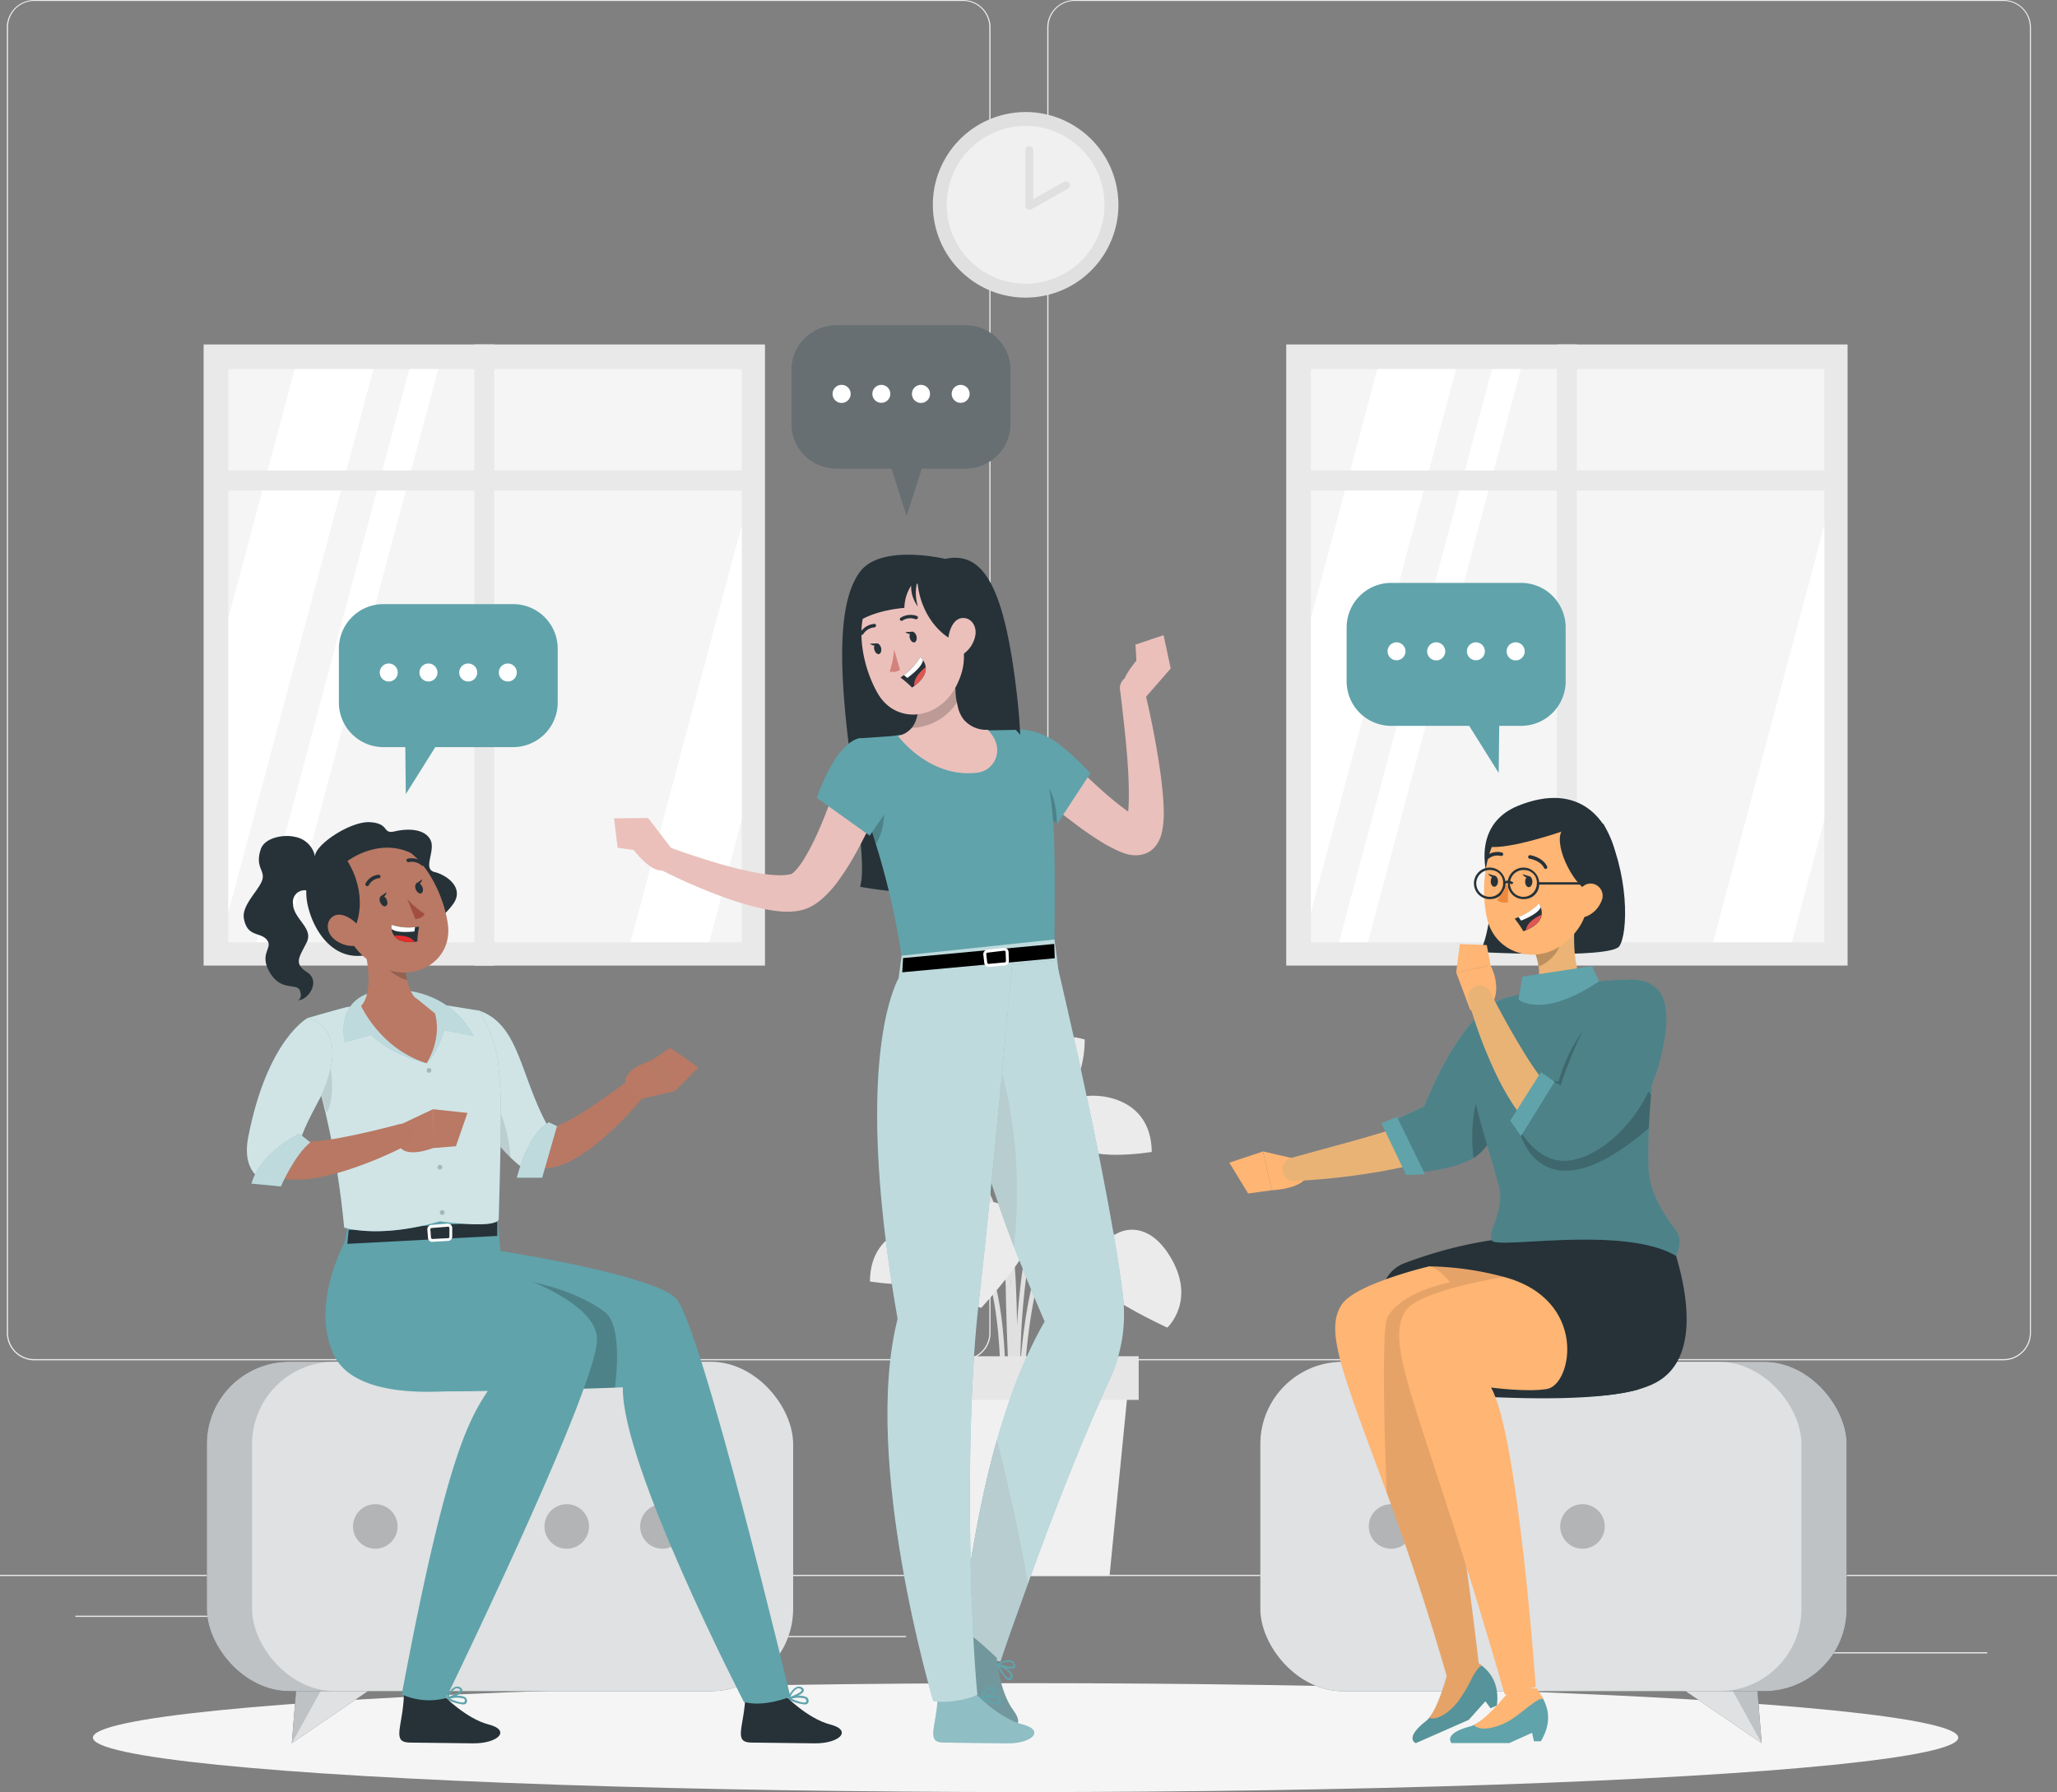 <?xml version="1.0" encoding="UTF-8" standalone="no"?>
<svg
   viewBox="0 0 427.624 372.56"
   version="1.1"
   id="svg28198"
   width="427.624"
   height="372.56"
   xmlns="http://www.w3.org/2000/svg"
   xmlns:svg="http://www.w3.org/2000/svg">
  <rect x="0" y="0" width="427.624" height="372.56" fill="#808080" stroke="none"/>
  <defs
     id="defs28202" />
  <g
     id="freepik--background-complete--inject-27"
     transform="translate(-36.791,-55)">
    <rect
       y="382.4"
       width="427.624"
       height="0.25"
       style="fill:#ebebeb;stroke-width:0.925"
       id="rect27741"
       x="36.791" />
    <rect
       x="416.78"
       y="398.49"
       width="33.12"
       height="0.25"
       style="fill:#ebebeb"
       id="rect27743" />
    <rect
       x="322.53"
       y="401.21"
       width="8.69"
       height="0.25"
       style="fill:#ebebeb"
       id="rect27745" />
    <rect
       x="396.59"
       y="389.21"
       width="19.19"
       height="0.25"
       style="fill:#ebebeb"
       id="rect27747" />
    <rect
       x="52.46"
       y="390.89"
       width="43.19"
       height="0.25"
       style="fill:#ebebeb"
       id="rect27749" />
    <rect
       x="104.56"
       y="390.89"
       width="6.33"
       height="0.25"
       style="fill:#ebebeb"
       id="rect27751" />
    <rect
       x="131.47"
       y="395.11"
       width="93.68"
       height="0.25"
       style="fill:#ebebeb"
       id="rect27753" />
    <path
       d="M 237,337.8 H 43.91 a 5.71,5.71 0 0 1 -5.7,-5.71 V 60.66 A 5.71,5.71 0 0 1 43.91,55 H 237 a 5.71,5.71 0 0 1 5.71,5.71 V 332.09 A 5.71,5.71 0 0 1 237,337.8 Z M 43.91,55.2 a 5.46,5.46 0 0 0 -5.45,5.46 v 271.43 a 5.46,5.46 0 0 0 5.45,5.46 H 237 a 5.47,5.47 0 0 0 5.46,-5.46 V 60.66 A 5.47,5.47 0 0 0 237,55.2 Z"
       style="fill:#ebebeb"
       id="path27755" />
    <path
       d="m 453.31,337.8 h -193.1 a 5.72,5.72 0 0 1 -5.71,-5.71 V 60.66 A 5.72,5.72 0 0 1 260.21,55 h 193.1 a 5.71,5.71 0 0 1 5.69,5.66 v 271.43 a 5.71,5.71 0 0 1 -5.69,5.71 z M 260.21,55.2 a 5.47,5.47 0 0 0 -5.46,5.46 v 271.43 a 5.47,5.47 0 0 0 5.46,5.46 h 193.1 a 5.47,5.47 0 0 0 5.46,-5.46 V 60.66 a 5.47,5.47 0 0 0 -5.46,-5.46 z"
       style="fill:#ebebeb"
       id="path27757" />
    <rect
       x="304.18"
       y="126.61"
       width="116.7"
       height="129.13"
       style="fill:#e9e9e9"
       id="rect27759" />
    <rect
       x="309.32"
       y="131.73"
       width="106.73"
       height="119.17"
       style="fill:#f5f5f5"
       id="rect27761" />
    <polygon
       points="309.32,183.54 323.12,131.73 339.48,131.73 309.32,244.7 "
       style="fill:#ffffff"
       id="polygon27763" />
    <polygon
       points="315.15,250.89 346.96,131.73 352.96,131.73 321.15,250.89 "
       style="fill:#ffffff"
       id="polygon27765" />
    <polygon
       points="409.29,250.89 392.93,250.89 416.05,164.22 416.05,225.39 "
       style="fill:#ffffff"
       id="polygon27767" />
    <rect
       x="360.46"
       y="126.61"
       width="4.15"
       height="129.13"
       style="fill:#e9e9e9"
       id="rect27769" />
    <rect
       x="306.21"
       y="152.82"
       width="112.43"
       height="4.15"
       style="fill:#e9e9e9"
       id="rect27771" />
    <rect
       x="79.12"
       y="126.61"
       width="116.7"
       height="129.13"
       style="fill:#e9e9e9"
       id="rect27773" />
    <rect
       x="84.26"
       y="131.73"
       width="106.73"
       height="119.17"
       style="fill:#f5f5f5"
       id="rect27775" />
    <polygon
       points="84.26,183.54 98.06,131.73 114.42,131.73 84.26,244.7 "
       style="fill:#ffffff"
       id="polygon27777" />
    <polygon
       points="90.09,250.89 121.9,131.73 127.9,131.73 96.09,250.89 "
       style="fill:#ffffff"
       id="polygon27779" />
    <polygon
       points="184.23,250.89 167.87,250.89 190.99,164.22 190.99,225.39 "
       style="fill:#ffffff"
       id="polygon27781" />
    <rect
       x="135.4"
       y="126.61"
       width="4.15"
       height="129.13"
       style="fill:#e9e9e9"
       id="rect27783" />
    <rect
       x="81.15"
       y="152.82"
       width="112.43"
       height="4.15"
       style="fill:#e9e9e9"
       id="rect27785" />
    <circle
       cx="250"
       cy="97.59"
       r="19.29"
       transform="rotate(-9.22,249.958,97.546)"
       style="fill:#e0e0e0"
       id="circle27787" />
    <circle
       cx="250"
       cy="97.59"
       r="16.4"
       transform="rotate(-9.22,249.958,97.546)"
       style="fill:#f0f0f0"
       id="circle27789" />
    <polyline
       points="250.77 86.34 250.77 97.81 258.37 93.51"
       style="fill:#f0f0f0"
       id="polyline27791" />
    <path
       d="m 250.77,98.62 a 0.77,0.77 0 0 1 -0.41,-0.11 0.8,0.8 0 0 1 -0.4,-0.7 V 86.34 a 0.82,0.82 0 1 1 1.63,0 V 96.4 L 258,92.79 a 0.822,0.822 0 0 1 0.81,1.43 l -7.6,4.3 a 0.86,0.86 0 0 1 -0.44,0.1 z"
       style="fill:#e0e0e0"
       id="path27793" />
    <path
       d="m 247.87,346.61 c 0,-0.39 -1.33,-39 -7.61,-45.1 -6.1,-5.94 -13.11,-0.23 -13.41,0 l -0.63,-0.75 c 0.08,-0.07 8,-6.53 14.73,0 6.56,6.38 7.85,44.17 7.9,45.78 z"
       style="fill:#e0e0e0"
       id="path27795" />
    <path
       d="m 248.4,354.2 c 0,-0.46 -4.29,-46.35 12.47,-65.59 l 0.74,0.65 c -16.48,18.91 -12.27,64.39 -12.23,64.84 z"
       style="fill:#e0e0e0"
       id="path27797" />
    <path
       d="m 247.78,349.34 -1,-0.06 c 0,-0.52 3.28,-52.17 -9,-63.48 l 0.67,-0.72 c 12.64,11.62 9.48,62.12 9.33,64.26 z"
       style="fill:#e0e0e0"
       id="path27799" />
    <path
       d="m 249.38,349.32 h -1 c 0,-1.42 0.41,-34.89 9.91,-40.34 a 6.74,6.74 0 0 1 6.15,-0.6 c 5.75,2.38 8.6,12.61 8.72,13 l -0.95,0.26 c 0,-0.1 -2.84,-10.2 -8.14,-12.39 a 5.78,5.78 0 0 0 -5.29,0.55 c -9,5.2 -9.39,39.2 -9.4,39.52 z"
       style="fill:#e0e0e0"
       id="path27801" />
    <path
       d="m 245.68,349.34 -1,-0.06 c 0,-0.26 1.44,-26.44 -5.63,-35.67 -1.71,-2.23 -3.57,-3.3 -5.53,-3.16 -4.63,0.33 -8.52,7.1 -8.55,7.17 l -0.86,-0.49 c 0.17,-0.29 4.18,-7.3 9.34,-7.66 2.3,-0.16 4.45,1 6.38,3.55 7.31,9.51 5.92,35.23 5.85,36.32 z"
       style="fill:#e0e0e0"
       id="path27803" />
    <path
       d="m 247.23,352.9 c -0.19,-2.54 -4.62,-62.32 3.17,-72.85 l 0.79,0.58 c -7.57,10.24 -3,71.58 -3,72.2 z"
       style="fill:#e0e0e0"
       id="path27805" />
    <path
       d="m 266.58,314.43 c 0,0 -4.67,1.72 -3.28,5.79 1.39,4.07 16.16,10.78 16.16,10.78 0,0 6.19,-5.67 0.51,-14.9 -5.68,-9.23 -13.26,-4.58 -13.39,-1.67 z"
       style="fill:#ebebeb"
       id="path27807" />
    <path
       d="m 246.27,306.69 c 0,0 5,-0.21 5.26,4.08 0.26,4.29 -10.78,16.15 -10.78,16.15 0,0 -7.89,-2.85 -6.2,-13.55 1.69,-10.7 10.45,-9.32 11.72,-6.68 z"
       style="fill:#ebebeb"
       id="path27809" />
    <path
       d="m 242.06,286.16 c 0,0 3.31,-0.35 3.05,-2.37 -0.26,-2.02 -12.9,-7.22 -20.35,1.19 0,0 4.77,8.19 11.67,8.3 6.9,0.11 5.63,-7.12 5.63,-7.12 z"
       style="fill:#ebebeb"
       id="path27811" />
    <path
       d="m 248.24,281.26 c 0,0 -3,1.45 -3.85,-0.41 -0.85,-1.86 7.13,-12.94 17.9,-9.75 0,0 0.28,9.48 -5.51,13.22 -5.79,3.74 -8.54,-3.06 -8.54,-3.06 z"
       style="fill:#ebebeb"
       id="path27813" />
    <path
       d="m 232.53,312.8 c 0,0 2.29,-1.85 -0.18,-2.75 -2.47,-0.9 -14.59,-0.65 -14.72,11.36 0,0 14.12,2.35 15.87,-2.23 1.75,-4.58 -0.97,-6.38 -0.97,-6.38 z"
       style="fill:#ebebeb"
       id="path27815" />
    <path
       d="m 261.32,285.86 c 0,0 -2.28,-1.84 0.19,-2.75 2.47,-0.91 14.59,-0.64 14.72,11.37 0,0 -14.12,2.34 -15.87,-2.23 -1.75,-4.57 0.96,-6.39 0.96,-6.39 z"
       style="fill:#ebebeb"
       id="path27817" />
    <path
       d="m 253.86,295.54 c 0,0 -0.2,-2.25 1.61,-1.37 1.81,0.88 8.14,7.7 1.59,14.17 0,0 -8.82,-6.53 -7.23,-9.93 1.59,-3.4 4.03,-2.87 4.03,-2.87 z"
       style="fill:#ebebeb"
       id="path27819" />
    <path
       d="m 230.49,298.74 c 0,0 1.36,-1.79 -0.64,-2 -2,-0.21 -11,2.18 -8.89,11.15 0,0 10.94,-0.83 11.41,-4.55 0.47,-3.72 -1.88,-4.6 -1.88,-4.6 z"
       style="fill:#ebebeb"
       id="path27821" />
    <polygon
       points="225.86,341.49 271.51,341.49 267.45,382.6 229.91,382.6 "
       style="fill:#f0f0f0"
       id="polygon27823" />
    <rect
       x="223.85"
       y="336.96"
       width="49.66"
       height="9.07"
       style="fill:#e6e6e6"
       id="rect27825" />
  </g>
  <g
     id="freepik--Shadow--inject-27"
     transform="translate(-36.791,-55)">
    <ellipse
       id="freepik--path--inject-27"
       cx="250"
       cy="416.24"
       rx="193.89"
       ry="11.32"
       style="fill:#f5f5f5" />
  </g>
  <g
     id="freepik--speech-bubble-3--inject-27"
     transform="translate(-36.791,-55)">
    <path
       d="m 326,176.18 h 27 a 9.27,9.27 0 0 1 9.27,9.27 v 11.19 A 9.26,9.26 0 0 1 353,205.9 h -4.54 l -0.11,9.79 -6.13,-9.79 H 326 a 9.26,9.26 0 0 1 -9.26,-9.26 v -11.19 a 9.27,9.27 0 0 1 9.26,-9.27 z"
       style="fill:#60a3ab"
       id="path27830" />
    <path
       d="m 350,190.4 a 1.88,1.88 0 1 0 1.88,-1.87 1.88,1.88 0 0 0 -1.88,1.87 z"
       style="fill:#ffffff"
       id="path27832" />
    <circle
       cx="343.61"
       cy="190.4"
       r="1.87"
       style="fill:#ffffff"
       id="circle27834" />
    <path
       d="m 333.48,190.4 a 1.88,1.88 0 1 0 1.88,-1.87 1.88,1.88 0 0 0 -1.88,1.87 z"
       style="fill:#ffffff"
       id="path27836" />
    <circle
       cx="327.11"
       cy="190.4"
       r="1.87"
       style="fill:#ffffff"
       id="circle27838" />
  </g>
  <g
     id="freepik--character-3--inject-27"
     transform="translate(-36.791,-55)">
    <polygon
       points="401.84,402.69 403.02,417.39 385.08,405.12 "
       style="fill:#263238"
       id="polygon27841" />
    <polygon
       points="401.84,402.69 403.02,417.39 385.08,405.12 "
       style="opacity:0.7;fill:#ffffff"
       id="polygon27843" />
    <polygon
       points="395.41,403.62 403.02,417.39 385.08,405.12 "
       style="opacity:0.5;fill:#ffffff"
       id="polygon27845" />
    <rect
       x="298.8"
       y="338.1"
       width="121.9"
       height="68.47"
       rx="17.11"
       transform="rotate(180,359.745,372.34)"
       style="fill:#263238"
       id="rect27847" />
    <rect
       x="298.8"
       y="338.1"
       width="121.9"
       height="68.47"
       rx="17.11"
       transform="rotate(180,359.745,372.34)"
       style="opacity:0.7;fill:#ffffff"
       id="rect27849" />
    <rect
       x="298.8"
       y="338.1"
       width="112.49"
       height="68.47"
       rx="17.11"
       transform="rotate(180,355.045,372.34)"
       style="opacity:0.5;fill:#ffffff"
       id="rect27851" />
    <circle
       cx="365.77"
       cy="372.34"
       r="4.63"
       style="opacity:0.2;isolation:isolate"
       id="circle27853" />
    <circle
       cx="345.88"
       cy="372.34"
       r="4.63"
       style="opacity:0.2;isolation:isolate"
       id="circle27855" />
    <path
       d="m 321.35,372.34 a 4.63,4.63 0 1 0 4.63,-4.63 4.63,4.63 0 0 0 -4.63,4.63 z"
       style="opacity:0.2;isolation:isolate"
       id="path27857" />
    <path
       d="m 306.63,296.05 -7.27,-1.68 1.8,8.08 c 0,0 7.16,-0.25 7.58,-3.66 z"
       style="fill:#ffb573"
       id="path27859" />
    <polygon
       points="301.16,302.45 299.36,294.38 292.35,296.71 296.26,303.12 "
       style="fill:#ffb573"
       id="polygon27861" />
    <path
       d="m 354.45,270.85 c -2.38,4.32 -4.89,8.44 -7.69,12.51 -1.39,2 -2.86,4 -4.48,6.05 a 38.13,38.13 0 0 1 -2.69,3 20,20 0 0 1 -1.74,1.58 12.52,12.52 0 0 1 -2.4,1.47 26,26 0 0 1 -4,1.41 c -1.25,0.35 -2.48,0.64 -3.7,0.91 -2.44,0.52 -4.86,0.94 -7.27,1.3 -4.83,0.73 -9.64,1.19 -14.51,1.46 a 2.45,2.45 0 0 1 -0.78,-4.81 v 0 L 319,291.94 c 2.27,-0.65 4.52,-1.3 6.7,-2 1.08,-0.35 2.16,-0.72 3.18,-1.11 a 24.57,24.57 0 0 0 2.69,-1.2 c 0.64,-0.25 2.1,-2.14 3.36,-3.88 1.26,-1.74 2.52,-3.74 3.76,-5.7 2.44,-3.93 4.88,-8 7.24,-12 v 0 a 4.92,4.92 0 0 1 8.54,4.88 z"
       style="fill:#e9b376"
       id="path27863" />
    <path
       d="m 350.55,262.26 c -9.74,1.67 -17.66,22.7 -17.66,22.7 l -6.36,3 4.19,10.78 c 0,0 7.7,-0.22 12.55,-3.09 4.85,-2.87 15.22,-22.73 15.22,-22.73 z"
       style="fill:#60a3ab"
       id="path27865" />
    <path
       d="m 358.49,272.93 a 181.9,181.9 0 0 1 -10.39,17.41 c -1.81,2.53 -3.52,4.54 -4.83,5.32 l -0.14,0.08 c -4.85,2.79 -12.41,3 -12.41,3 l -4.19,-10.74 6.36,-3 c 0,0 7.92,-21 17.66,-22.7 z"
       style="opacity:0.2"
       id="path27867" />
    <polygon
       points="327.2,287.18 333.04,299.12 329.12,299.29 323.99,288.53 "
       style="fill:#60a3ab"
       id="polygon27869" />
    <path
       d="m 348.1,290.34 c -1.81,2.53 -3.52,4.54 -4.83,5.32 l -0.14,0.08 a 33.08,33.08 0 0 1 1.74,-15.74 35.8,35.8 0 0 1 3.23,10.34 z"
       style="opacity:0.2"
       id="path27871" />
    <path
       d="m 350.94,312.6 c 8.12,-0.81 18.69,-1.46 32.44,-1.77 0,0 10.25,24.14 -1.91,31.35 -3.67,2.18 -9.73,3.05 -16.41,3.19 a 13.81,13.81 0 0 1 -14.12,-13.78 z"
       style="fill:#263238"
       id="path27873" />
    <path
       d="m 377.49,332.48 v 11.35 c -10.1,2.91 -31.09,1.8 -43.56,0.78 A 10.82,10.82 0 0 1 324,333.83 v -9.31 a 7.4,7.4 0 0 1 4.8,-6.93 c 6,-2.27 17,-5.66 28.56,-5.49 a 20.41,20.41 0 0 1 20.13,20.38 z"
       style="fill:#263238"
       id="path27875" />
    <path
       d="m 325.06,365.29 c 3.67,9.93 7.92,22.37 12.46,38.07 l 0.24,0.86 0.27,0.91 4.68,-1.14 1.76,-0.44 c 0,0 -0.06,-0.69 -0.21,-1.92 0,-0.26 -0.06,-0.53 -0.09,-0.83 v 0 c -1.26,-11 -6.12,-51.15 -10.94,-59.49 a 33.29,33.29 0 0 0 9.6,0.31 c 3,-0.5 6.6,-21.15 6.6,-21.15 A 63.67,63.67 0 0 0 334,318.27 h -0.11 c 0,0 -15.2,3.58 -18.12,7.88 -3.58,5.27 -0.26,13.35 9.29,39.14 z"
       style="fill:#ffb573"
       id="path27877" />
    <path
       d="m 331.12,417.39 11,-4.84 3.47,-3.87 1.07,1.46 1.31,-0.58 c 0.62,-4.87 -1.75,-7.14 -3,-8.18 -0.09,-0.08 -0.22,-0.16 -0.37,-0.28 l -0.15,-0.11 h -0.05 l -0.17,-0.13 v 0 0 l -0.1,-0.06 -6,2.66 c 0,0 -0.1,0.32 -0.29,0.83 -0.6,1.7 -2.09,5.56 -3.73,7.62 l -0.21,0.26 a 5.85,5.85 0 0 1 -0.61,0.61 c -4.7,3.63 -2.17,4.61 -2.17,4.61 z"
       style="fill:#60a3ab"
       id="path27879" />
    <path
       d="m 333.82,412.1 c 1.71,0.67 4.14,-1 6,-3.25 a 33.23,33.23 0 0 0 2.91,-4.86 10.26,10.26 0 0 1 1.55,-2.36 c 0.25,-0.23 0.49,-0.33 0.7,-0.23 v 0 c -0.09,-0.08 -0.22,-0.16 -0.37,-0.28 l -0.15,-0.11 h -0.05 l -0.17,-0.13 v 0 0 l -0.1,-0.06 c -0.63,-0.47 -1.33,-1 -1.33,-1 l -4.84,2.14 c 0,0 -0.14,0.57 -0.38,1.44 -0.64,2.24 -2,6.5 -3.49,8.48 z"
       style="fill:#ffb573"
       id="path27881" />
    <path
       d="m 325.06,365.29 c 3.67,9.93 7.92,22.37 12.46,38.07 -0.64,2.24 -2,6.5 -3.49,8.48 l -0.21,0.26 a 5.85,5.85 0 0 1 -0.61,0.61 c -4.62,3.7 -2.09,4.68 -2.09,4.68 l 11,-4.84 3.47,-3.87 1.07,1.46 1.31,-0.58 c 0.62,-4.87 -1.75,-7.14 -3,-8.18 -0.09,-0.08 -0.22,-0.16 -0.37,-0.28 l -0.15,-0.11 h -0.05 l -0.17,-0.13 v 0 0 c -1.26,-11 -6.12,-51.15 -10.94,-59.49 a 33.29,33.29 0 0 0 9.6,0.31 c 3,-0.5 6.6,-21.15 6.6,-21.15 A 63.67,63.67 0 0 0 334,318.27 h -0.11 c 0,0 1.84,0.18 4.34,3.32 0,0 -10.21,1.9 -13,7.31 -1.07,2.18 -0.84,18.1 -0.17,36.39 z"
       style="opacity:0.1;isolation:isolate"
       id="path27883" />
    <path
       d="m 349.43,320.46 c 0,0 -17.48,2.74 -20.4,7 -5,7.39 4,21.91 20.58,79.83 l 6.45,-1.58 c 0,0 -3.72,-52.56 -9.3,-62.25 0,0 7.46,1 11.59,0.31 5.32,-0.86 8.65,-18.6 -8.92,-23.31 z"
       style="fill:#ffb573"
       id="path27885" />
    <path
       d="m 357.11,417 h -1.43 l -0.39,-1.76 -4.74,2.13 h -12 c 0,0 -1.91,-1.91 3.8,-3.44 a 4.31,4.31 0 0 0 0.81,-0.31 c 3.05,-1.43 7.38,-6.25 7.38,-6.25 h 6.58 a 8.37,8.37 0 0 1 0.54,0.95 c 0.73,1.46 1.97,4.5 -0.55,8.68 z"
       style="fill:#60a3ab"
       id="path27887" />
    <path
       d="m 357.67,408.34 v 0 c -0.87,-1 -4.82,3.28 -7.72,4.73 -2.58,1.29 -5.49,1.86 -6.78,0.55 C 346.22,412.21 351,406 351,406 h 5.29 c 0,0 1.07,1.72 1.38,2.34 z"
       style="fill:#ffb573"
       id="path27889" />
    <path
       d="m 370.13,226.29 c 5.42,10 5.15,22.75 3.29,25.43 -1.86,2.68 -29.06,1.21 -29.06,1.21 0,0 2.64,-2.9 2.92,-19 0.28,-16.1 22.85,-7.64 22.85,-7.64 z"
       style="fill:#263238"
       id="path27891" />
    <path
       d="m 348,242.16 c -2.69,-4.18 -5.69,-15.64 4.49,-19.69 12.71,-5.06 18.88,2.91 20.37,11 1.49,8.09 -2.86,14.53 -11.38,14.29 -8.52,-0.24 -11.62,-2.71 -13.48,-5.6 z"
       style="fill:#263238"
       id="path27893" />
    <path
       d="m 364.37,244.27 c -0.57,4.88 -0.85,13.71 2.67,16.38 0,0 -4.54,0 -13.11,7.24 -3.31,-3.51 -1.47,-5.06 -1.47,-5.06 5.14,-2.05 4.71,-5.95 3.53,-9.5 z"
       style="fill:#ebb376"
       id="path27895" />
    <path
       d="m 361,248 -5,5.36 a 14.46,14.46 0 0 1 0.65,2.55 c 2,-0.6 4.55,-3.22 4.61,-5.37 A 6.9,6.9 0 0 0 361,248 Z"
       style="opacity:0.2"
       id="path27897" />
    <path
       d="m 367.71,235.16 c -0.58,7.77 -0.66,11.07 -4.63,15 -6,5.93 -15.4,3.52 -17.16,-4.26 -1.58,-7 -0.38,-18.54 7.27,-21.54 a 10.64,10.64 0 0 1 14.52,10.8 z"
       style="fill:#ffb573"
       id="path27899" />
    <path
       d="m 361.76,227.32 c -2.39,2.51 1.77,11.43 5.51,13.22 7.73,-1.82 1.62,-20.7 -5.51,-13.22 z"
       style="fill:#263238"
       id="path27901" />
    <path
       d="m 352.89,222.9 c -3,1 -6.11,6.14 -6.64,8.11 4.22,0.69 15.58,-3.26 15.58,-3.26 0,0 7.58,2.1 3.74,-1.75 -3.84,-3.85 -12.68,-3.1 -12.68,-3.1 z"
       style="fill:#263238"
       id="path27903" />
    <path
       d="m 348.2,238.22 c 0,0.63 -0.35,1.14 -0.77,1.13 -0.42,-0.01 -0.74,-0.52 -0.73,-1.15 0.01,-0.63 0.35,-1.15 0.76,-1.14 0.41,0.01 0.74,0.52 0.74,1.16 z"
       style="fill:#263238"
       id="path27905" />
    <path
       d="m 347.64,237.1 -1.51,-0.46 c 0,0 0.76,1.2 1.51,0.46 z"
       style="fill:#263238"
       id="path27907" />
    <path
       d="m 369.72,242.31 a 5.65,5.65 0 0 1 -3,3.14 c -1.84,0.8 -3,-0.78 -2.73,-2.65 0.25,-1.68 1.52,-4.12 3.46,-4.12 a 2.55,2.55 0 0 1 2.27,3.63 z"
       style="fill:#ffb573"
       id="path27909" />
    <path
       d="m 358.17,235.64 a 0.37,0.37 0 0 1 -0.39,-0.2 c -0.75,-1.55 -2.94,-1.91 -3,-1.92 a 0.37,0.37 0 0 1 -0.31,-0.42 0.39,0.39 0 0 1 0.43,-0.31 c 0.1,0 2.59,0.43 3.51,2.32 a 0.37,0.37 0 0 1 -0.17,0.5 0.2,0.2 0 0 1 -0.07,0.03 z"
       style="fill:#263238"
       id="path27911" />
    <path
       d="m 346,233.64 a 0.37,0.37 0 0 1 -0.28,-0.66 3.73,3.73 0 0 1 3.31,-0.75 0.39,0.39 0 0 1 0.24,0.47 0.38,0.38 0 0 1 -0.47,0.24 v 0 a 3,3 0 0 0 -2.62,0.62 0.3,0.3 0 0 1 -0.18,0.08 z"
       style="fill:#263238"
       id="path27913" />
    <path
       d="m 355.35,238.31 c 0,0.63 -0.35,1.14 -0.76,1.13 -0.41,-0.01 -0.74,-0.52 -0.74,-1.15 0,-0.63 0.35,-1.15 0.77,-1.14 0.42,0.01 0.74,0.52 0.73,1.16 z"
       style="fill:#263238"
       id="path27915" />
    <path
       d="m 354.8,237.19 -1.52,-0.46 c 0,0 0.77,1.2 1.52,0.46 z"
       style="fill:#263238"
       id="path27917" />
    <path
       d="m 351.68,246 a 21.54,21.54 0 0 1 1.8,2.6 l 0.52,-0.2 c 2.35,-1 3.13,-2.16 3.28,-3.22 a 3.21,3.21 0 0 0 -0.19,-1.53 2.88,2.88 0 0 0 -0.39,-0.79 12,12 0 0 1 -4.23,2.8 c -0.47,0.19 -0.79,0.34 -0.79,0.34 z"
       style="fill:#263238"
       id="path27919" />
    <path
       d="m 352.47,245.63 0.55,0.76 c 2.22,-0.9 3.65,-1.82 4.07,-2.77 a 2.88,2.88 0 0 0 -0.39,-0.79 12,12 0 0 1 -4.23,2.8 z"
       style="fill:#ffffff"
       id="path27921" />
    <path
       d="m 354,248.37 c 2.35,-1 3.13,-2.16 3.28,-3.22 a 8.07,8.07 0 0 0 -2.4,1.57 3,3 0 0 0 -0.88,1.65 z"
       style="fill:#de5753"
       id="path27923" />
    <path
       d="m 353.9,241.9 a 3.28,3.28 0 1 1 2.87,-3.25 3.08,3.08 0 0 1 -2.87,3.25 z m 0,-6 a 2.79,2.79 0 1 0 2.38,2.76 2.6,2.6 0 0 0 -2.38,-2.77 z"
       style="fill:#263238"
       id="path27925" />
    <path
       d="m 346.89,241.9 a 3.28,3.28 0 1 1 2.87,-3.25 3.09,3.09 0 0 1 -2.87,3.25 z m 0,-6 a 2.79,2.79 0 1 0 2.38,2.76 2.6,2.6 0 0 0 -2.38,-2.77 z"
       style="fill:#263238"
       id="path27927" />
    <path
       d="m 350.32,238.14 a 16.91,16.91 0 0 1 -2.31,4 2.72,2.72 0 0 0 2.25,0.45 z"
       style="fill:#ed893e"
       id="path27929" />
    <path
       d="m 351.14,238.86 c 0,0 -1,-0.61 -1.44,-0.05 l -0.38,-0.31 c 0.72,-0.89 2,-0.09 2.08,-0.06 z"
       style="fill:#263238"
       id="path27931" />
    <rect
       x="356.52"
       y="238.41"
       width="9.43"
       height="0.49"
       style="fill:#263238"
       id="rect27933" />
    <path
       d="m 385.21,310.83 c -1.57,-2.07 -5.21,-7 -5.67,-12.25 v 0 c 0,-0.34 -0.05,-0.67 -0.05,-1 -0.08,-2.22 -0.07,-4.85 0.08,-8 0,-0.49 0.05,-1 0.08,-1.53 0.08,-1.66 0.21,-3.44 0.37,-5.38 0.29,-3.47 0.72,-7.44 1.29,-11.95 0.13,-1.05 0.27,-2.11 0.41,-3.21 a 7.57,7.57 0 0 0 -7.81,-8.82 c -1.28,0.05 -2.65,0.13 -4,0.27 a 102.56,102.56 0 0 0 -14.59,2.1 c -1.57,0.36 -3.18,0.81 -4.73,1.25 -5.55,1.6 -8.11,8.7 -8.18,14.42 -0.07,5.34 3.67,16.22 6.23,25.77 0.38,5.49 -2.62,8.47 -1.71,10.38 0.91,1.91 27.4,-3.28 38.32,3.23 -0.04,-0.05 1.63,-3.11 -0.04,-5.28 z"
       style="fill:#60a3ab"
       id="path27935" />
    <path
       d="m 385.21,310.83 c -1.57,-2.07 -5.21,-7 -5.67,-12.25 v 0 c 0,-0.34 -0.05,-0.67 -0.05,-1 -0.08,-2.22 -0.07,-4.85 0.08,-8 0,-0.49 0.05,-1 0.08,-1.53 0.08,-1.66 0.21,-3.44 0.37,-5.38 0.29,-3.47 0.72,-7.44 1.29,-11.95 0.13,-1.05 0.27,-2.11 0.41,-3.21 a 7.57,7.57 0 0 0 -7.81,-8.82 c -1.28,0.05 -2.65,0.13 -4,0.27 a 102.56,102.56 0 0 0 -14.59,2.1 c -1.57,0.36 -3.18,0.81 -4.73,1.25 -5.55,1.6 -8.11,8.7 -8.18,14.42 -0.07,5.34 3.67,16.22 6.23,25.77 0.38,5.49 -2.62,8.47 -1.71,10.38 0.91,1.91 27.4,-3.28 38.32,3.23 -0.04,-0.05 1.63,-3.11 -0.04,-5.28 z"
       style="opacity:0.2"
       id="path27937" />
    <path
       d="m 369.22,259 -1.48,-3.16 -14.46,2.2 -0.82,4.75 c 0,0 4.88,4.21 16.76,-3.79 z"
       style="fill:#60a3ab"
       id="path27939" />
    <path
       d="m 352.47,289.53 c 0,0 4,19.9 27.1,0 0,-0.49 0.05,-1 0.08,-1.53 0.08,-1.66 0.21,-3.44 0.37,-5.38 l -12,-16 a 32.84,32.84 0 0 0 -7.22,13.27 l -1.93,-0.38 z"
       style="opacity:0.2"
       id="path27941" />
    <path
       d="m 342.45,265 -2.94,-7.83 7.16,-1.45 c 0,0 2.83,5.18 -0.31,8.91 z"
       style="fill:#ffb573"
       id="path27943" />
    <polygon
       points="346.67,255.72 339.51,257.18 340.27,251.27 345.87,251.47 "
       style="fill:#ffb573"
       id="polygon27945" />
    <path
       d="m 380.86,266.25 a 85.78,85.78 0 0 1 -6.06,14.69 37.52,37.52 0 0 1 -4.8,7.16 13.8,13.8 0 0 1 -4.42,3.49 8.91,8.91 0 0 1 -1.85,0.64 8.14,8.14 0 0 1 -2.19,0.15 8.81,8.81 0 0 1 -3.49,-1 14.52,14.52 0 0 1 -4.07,-3.3 31,31 0 0 1 -2.65,-3.46 56.59,56.59 0 0 1 -3.88,-7.07 95,95 0 0 1 -5.37,-14.55 2.44,2.44 0 0 1 4.52,-1.78 v 0.06 c 2.24,4.36 4.67,8.75 7.21,12.85 a 60.88,60.88 0 0 0 4,5.78 23.91,23.91 0 0 0 2.15,2.36 6.74,6.74 0 0 0 1.86,1.31 c 0.19,0.07 0.26,0 0.12,0 a 1.07,1.07 0 0 0 -0.31,0 c -0.08,0 -0.11,0 -0.09,0 a 9.35,9.35 0 0 0 1.29,-1.38 34.61,34.61 0 0 0 3.25,-5.6 c 1,-2.09 1.94,-4.29 2.82,-6.53 0.88,-2.24 1.72,-4.56 2.5,-6.73 l 0.05,-0.16 a 4.92,4.92 0 0 1 9.32,3.14 z"
       style="fill:#e9b376"
       id="path27947" />
    <path
       d="m 376.17,258.63 c -7.84,-0.45 -14.92,22 -14.92,22 l -2.76,-1.35 -6,10.21 c 0,0 3.54,7.29 10.15,6.8 6.61,-0.49 16,-8.42 19.18,-20.58 3.18,-12.16 0.78,-16.71 -5.65,-17.08 z"
       style="fill:#60a3ab"
       id="path27949" />
    <path
       d="m 376.17,258.63 c -7.84,-0.45 -14.92,22 -14.92,22 l -2.76,-1.35 -6,10.21 c 0,0 3.54,7.29 10.15,6.8 6.61,-0.49 16,-8.42 19.18,-20.58 3.18,-12.16 0.78,-16.71 -5.65,-17.08 z"
       style="opacity:0.2"
       id="path27951" />
    <polygon
       points="359.98,279.89 352.98,291.19 350.75,287.97 357.13,277.89 "
       style="fill:#60a3ab"
       id="polygon27953" />
  </g>
  <g
     id="freepik--speech-bubble-2--inject-27"
     transform="translate(-36.791,-55)">
    <path
       d="m 237.61,122.66 h -27 a 9.27,9.27 0 0 0 -9.26,9.27 v 11.18 a 9.27,9.27 0 0 0 9.26,9.27 h 11.54 l 3.11,9.79 3.13,-9.79 h 9.18 a 9.26,9.26 0 0 0 9.26,-9.27 v -11.18 a 9.26,9.26 0 0 0 -9.22,-9.27 z"
       style="fill:#263238"
       id="path27956" />
    <path
       d="m 213.63,136.88 a 1.88,1.88 0 1 1 -1.87,-1.87 1.87,1.87 0 0 1 1.87,1.87 z"
       style="fill:#ffffff"
       id="path27958" />
    <circle
       cx="220.01"
       cy="136.88"
       r="1.87"
       style="fill:#ffffff"
       id="circle27960" />
    <path
       d="m 230.13,136.88 a 1.88,1.88 0 1 1 -1.88,-1.87 1.88,1.88 0 0 1 1.88,1.87 z"
       style="fill:#ffffff"
       id="path27962" />
    <circle
       cx="236.5"
       cy="136.88"
       r="1.87"
       style="fill:#ffffff"
       id="circle27964" />
    <g
       style="opacity:0.3"
       id="g27968">
      <path
         d="m 237.61,122.66 h -27 a 9.27,9.27 0 0 0 -9.26,9.27 v 11.18 a 9.27,9.27 0 0 0 9.26,9.27 h 11.54 l 3.11,9.79 3.13,-9.79 h 9.18 a 9.26,9.26 0 0 0 9.26,-9.27 v -11.18 a 9.26,9.26 0 0 0 -9.22,-9.27 z"
         style="fill:#ffffff"
         id="path27966" />
    </g>
  </g>
  <g
     id="freepik--character-2--inject-27"
     transform="translate(-36.791,-55)">
    <path
       d="m 255.35,209.26 c 1.63,1.67 3.37,3.39 5.09,5 1.72,1.61 3.45,3.31 5.22,4.87 a 67.51,67.51 0 0 0 5.31,4.34 c 0.44,0.31 0.87,0.6 1.27,0.84 a 9.23,9.23 0 0 0 1,0.54 c 0.08,0 0.15,0.06 0,0.05 H 273 a 2,2 0 0 0 -0.33,0.05 2.23,2.23 0 0 0 -0.51,0.15 3.41,3.41 0 0 0 -0.62,0.33 l -0.3,0.25 -0.13,0.13 -0.16,0.21 a 0.56,0.56 0 0 0 -0.11,0.21 c 0,0 0,-0.05 0.08,-0.16 a 12.41,12.41 0 0 0 0.44,-2.74 c 0.08,-1.08 0.11,-2.23 0.1,-3.39 0,-2.33 -0.13,-4.72 -0.31,-7.12 -0.18,-2.4 -0.41,-4.8 -0.68,-7.21 -0.27,-2.41 -0.52,-4.83 -0.84,-7.21 v 0 a 2.47,2.47 0 0 1 4.85,-0.92 c 1.19,4.84 2.2,9.66 3,14.6 0.41,2.47 0.77,5 1,7.52 0.13,1.28 0.22,2.58 0.24,3.94 a 19.13,19.13 0 0 1 -0.39,4.55 9.12,9.12 0 0 1 -0.54,1.56 7.39,7.39 0 0 1 -0.58,1 6.39,6.39 0 0 1 -0.46,0.56 4,4 0 0 1 -0.29,0.29 q -0.24,0.21 -0.48,0.39 a 5.1,5.1 0 0 1 -2,0.82 5.63,5.63 0 0 1 -0.79,0.09 4.8,4.8 0 0 1 -0.66,0 7.89,7.89 0 0 1 -1.82,-0.34 15.13,15.13 0 0 1 -2.36,-1 c -0.68,-0.33 -1.3,-0.68 -1.89,-1 a 71.13,71.13 0 0 1 -6.47,-4.42 c -4.08,-3.06 -7.85,-6.23 -11.63,-9.63 a 5,5 0 1 1 6.68,-7.43 l 0.23,0.23 z"
       style="fill:#e9c0bb"
       id="path27971" />
    <path
       d="m 263.47,215.75 -6.87,10.48 -0.1,-0.08 -7.7,-6 -2.57,-2 a 13,13 0 0 1 -0.61,-6 14.92,14.92 0 0 1 2.38,-5.53 c 5.87,0.12 9.08,2.51 15.47,9.13 z"
       style="fill:#60a3ab"
       id="path27973" />
    <path
       d="m 256.5,226.15 -7.7,-6 c 0.27,-1.22 2.29,-3.92 3.08,-5.15 0,0 4.62,3.06 4.62,11.15 z"
       style="opacity:0.2"
       id="path27975" />
    <path
       d="m 233.29,171.19 c 0,0 -13.29,-3.19 -17.7,2.66 -9.6,12.74 2.73,56.49 0,65.5 0,0 15.67,3.18 30.64,-0.12 a 120.37,120.37 0 0 0 2,-39.49 c -2.53,-22.19 -6.76,-30.32 -14.94,-28.55 z"
       style="fill:#263238"
       id="path27977" />
    <path
       d="m 256,250.71 -31.79,3 a 157,157 0 0 0 -5.35,-23.27 c -0.8,-2.69 -1.68,-5.47 -2.65,-8.29 -0.41,-1.22 -0.85,-2.44 -1.29,-3.67 -1.68,-4.62 0.66,-10 0.66,-10 0,0 6.26,-0.4 6.89,-0.49 0.63,-0.09 1.4,-0.2 2.11,-0.29 a 101.72,101.72 0 0 1 14.56,-1 c 1.21,0 2.45,0.08 3.67,0.13 0.39,0 4.8,-0.1 5.18,-0.08 0,0 6.37,6.75 7,12.38 a 100.46,100.46 0 0 1 1,13.07 c 0.14,5.04 0.01,18.51 0.01,18.51 z"
       style="fill:#60a3ab"
       id="path27979" />
    <path
       d="M 240.09,215.62 C 230,216.93 223.48,208 223.48,208 a 5.06,5.06 0 0 0 2.82,-1.65 c 1.45,-1.72 1.54,-4.35 1.26,-6.53 0,-0.11 0,-0.22 -0.06,-0.33 a 41.48,41.48 0 0 0 -1.16,-5.39 c -0.3,-1 -0.62,-2 -0.91,-2.86 l 4,2.8 6,4.15 a 4.82,4.82 0 0 0 0,0.77 11.67,11.67 0 0 0 0.29,2.07 c 0.05,0.25 0.11,0.5 0.16,0.75 a 6.68,6.68 0 0 0 1.24,2.79 6.15,6.15 0 0 0 5,2.15 c 3.88,3.88 1.44,8.44 -2.03,8.9 z"
       style="fill:#ebc0bb"
       id="path27981" />
    <path
       d="m 235.75,201 a 11.69,11.69 0 0 1 -9.45,5.32 c 1.45,-1.72 1.54,-4.35 1.26,-6.53 0,-0.11 0,-0.22 -0.06,-0.33 a 41.48,41.48 0 0 0 -1.16,-5.39 c -0.3,-1 -0.62,-2 -0.91,-2.86 l 4,2.8 6,4.15 a 4.82,4.82 0 0 0 0,0.77 11.67,11.67 0 0 0 0.32,2.07 z"
       style="opacity:0.2"
       id="path27983" />
    <path
       d="m 235.47,182.15 c 1.75,7.24 2.64,10.27 0.26,15.18 -3.57,7.4 -12.59,8.4 -16.41,1.92 -3.43,-5.83 -5.71,-16.7 0.18,-22 a 9.55,9.55 0 0 1 15.97,4.9 z"
       style="fill:#ebc0bb"
       id="path27985" />
    <path
       d="m 219.94,189.62 c 0.17,0.6 0,1.2 -0.37,1.34 -0.37,0.14 -0.81,-0.24 -1,-0.85 -0.19,-0.61 0,-1.2 0.37,-1.33 0.37,-0.13 0.82,0.22 1,0.84 z"
       style="fill:#263238"
       id="path27987" />
    <path
       d="m 219.12,188.75 -1.49,0.08 c 0,0 1.03,0.88 1.49,-0.08 z"
       style="fill:#263238"
       id="path27989" />
    <path
       d="m 222.67,190 a 18.28,18.28 0 0 1 -0.93,4.59 2.5,2.5 0 0 0 2.15,-0.34 z"
       style="fill:#d4827d"
       id="path27991" />
    <path
       d="m 216,187 a 0.34,0.34 0 0 1 -0.26,-0.05 0.36,0.36 0 0 1 -0.07,-0.51 3.79,3.79 0 0 1 2.91,-1.74 0.32,0.32 0 0 1 0.33,0.36 0.4,0.4 0 0 1 -0.38,0.37 3.06,3.06 0 0 0 -2.29,1.41 A 0.43,0.43 0 0 1 216,187 Z"
       style="fill:#263238"
       id="path27993" />
    <path
       d="m 224.11,184.05 a 0.35,0.35 0 0 1 -0.21,-0.15 0.36,0.36 0 0 1 0.15,-0.49 3.84,3.84 0 0 1 3.38,-0.34 0.34,0.34 0 0 1 0.15,0.47 0.4,0.4 0 0 1 -0.5,0.18 3,3 0 0 0 -2.68,0.29 0.33,0.33 0 0 1 -0.29,0.04 z"
       style="fill:#263238"
       id="path27995" />
    <path
       d="m 227.3,187.2 c 0.17,0.6 0,1.2 -0.36,1.33 -0.36,0.13 -0.82,-0.24 -1,-0.84 -0.18,-0.6 0,-1.2 0.36,-1.34 0.36,-0.14 0.83,0.25 1,0.85 z"
       style="fill:#263238"
       id="path27997" />
    <path
       d="m 226.49,186.33 -1.5,0.08 c 0,0 1.01,0.87 1.5,-0.08 z"
       style="fill:#263238"
       id="path27999" />
    <path
       d="m 234,187.57 c 0,0 -5.5,-3.1 -6.45,-11.22 0,0 -9,0 -11.85,8.12 0,0 0.7,-11.49 13.5,-12.44 12.8,-0.95 9.8,13.27 8.8,14.77 -1,1.5 -4,0.77 -4,0.77 z"
       style="fill:#263238"
       id="path28001" />
    <path
       d="M 239.54,187.15 A 6,6 0 0 1 237,191 c -1.7,1.1 -3.11,-0.47 -3.11,-2.55 0,-1.87 0.88,-4.7 2.82,-4.95 1.94,-0.25 3.22,1.68 2.83,3.65 z"
       style="fill:#ebc0bb"
       id="path28003" />
    <path
       d="m 224,195.86 a 22.17,22.17 0 0 1 2.39,2.08 c 0.16,-0.1 0.31,-0.21 0.46,-0.32 2,-1.5 2.5,-2.86 2.38,-3.93 a 3.18,3.18 0 0 0 -0.56,-1.44 3.22,3.22 0 0 0 -0.57,-0.67 12,12 0 0 1 -3.41,3.76 c -0.41,0.33 -0.69,0.52 -0.69,0.52 z"
       style="fill:#263238"
       id="path28005" />
    <path
       d="m 224.69,195.34 0.72,0.6 c 1.92,-1.41 3.09,-2.67 3.26,-3.69 a 3.22,3.22 0 0 0 -0.57,-0.67 12,12 0 0 1 -3.41,3.76 z"
       style="fill:#ffffff"
       id="path28007" />
    <path
       d="m 226.85,197.62 c 2,-1.5 2.5,-2.86 2.38,-3.93 a 8.23,8.23 0 0 0 -1.94,2.11 3,3 0 0 0 -0.44,1.82 z"
       style="fill:#de5753"
       id="path28009" />
    <path
       d="M 224.23,253.67 256,250.31 c 0,0 1.32,9.52 1.09,9.39 -0.23,-0.13 -34,2.49 -34,2.49 z"
       style="fill:#60a3ab"
       id="path28011" />
    <path
       d="M 224.23,253.67 256,250.31 c 0,0 1.32,9.52 1.09,9.39 -0.23,-0.13 -34,2.49 -34,2.49 z"
       style="opacity:0.6;fill:#ffffff"
       id="path28013" />
    <path
       d="m 267.59,341.51 c -2.68,5.89 -5.36,12.23 -7.92,18.56 -3.37,8.36 -6.52,16.71 -9.18,24.18 -1.9,5.34 -4.39,12.07 -5.68,16.13 a 14.46,14.46 0 0 1 -8.54,-3.24 c 0.8,-7.26 3,-26.1 7.79,-42.79 2.53,-8.78 5.77,-17.48 9.9,-24.61 -22.59,-52.25 -19.38,-72.66 -19.38,-72.66 l 21.75,-2.5 c 0,0 4.7,19.72 8.78,40 v 0 c 2.13,10.63 4.08,21.41 5.1,29.59 v 0.08 a 32.05,32.05 0 0 1 -2.62,17.26 z"
       style="fill:#60a3ab"
       id="path28015" />
    <path
       d="m 247.6,314.17 c -3.4,-8.91 -5.94,-16.66 -7.82,-23.32 1,-5.39 2.69,-10.06 5.19,-13 0.03,0.03 4.91,14.5 2.63,36.32 z"
       style="opacity:0.2"
       id="path28017" />
    <path
       d="m 250.49,384.25 c -1.9,5.34 -4.39,12.07 -5.68,16.13 a 14.46,14.46 0 0 1 -8.54,-3.24 c 0.8,-7.26 3,-26.1 7.79,-42.79 2.21,8.76 4.78,19.84 6.43,29.9 z"
       style="opacity:0.2"
       id="path28019" />
    <path
       d="m 267.59,341.51 c -2.68,5.89 -5.36,12.23 -7.92,18.56 -3.37,8.36 -6.52,16.71 -9.18,24.18 -1.9,5.34 -4.39,12.07 -5.68,16.13 a 14.46,14.46 0 0 1 -8.54,-3.24 c 0.8,-7.26 3,-26.1 7.79,-42.79 2.53,-8.78 5.77,-17.48 9.9,-24.61 -22.59,-52.25 -19.38,-72.66 -19.38,-72.66 l 21.75,-2.5 c 0,0 4.7,19.72 8.78,40 v 0 c 2.13,10.63 4.08,21.41 5.1,29.59 v 0.08 a 32.05,32.05 0 0 1 -2.62,17.26 z"
       style="opacity:0.6;fill:#ffffff"
       id="path28021" />
    <path
       d="m 245.9,404 a 9.72,9.72 0 0 1 -1.89,-2.91 v 0 a 0.13,0.13 0 0 1 0,-0.06 0.28,0.28 0 0 1 0,-0.09 v 0 0 a 0.16,0.16 0 0 1 0.07,-0.07 c 0.08,0 1.79,-1 2.9,-0.68 a 1.22,1.22 0 0 1 0.77,0.69 0.75,0.75 0 0 1 0,0.85 c -0.29,0.3 -1,0.26 -1.71,0.1 a 3.26,3.26 0 0 1 1.23,1.3 0.87,0.87 0 0 1 0,0.69 c -0.21,0.44 -0.5,0.53 -0.69,0.52 A 1,1 0 0 1 245.9,404 Z m -1.25,-2.55 c 0.57,1.14 1.41,2.42 1.89,2.42 0,0 0.17,0 0.31,-0.29 a 0.39,0.39 0 0 0 0,-0.35 c -0.22,-0.67 -1.39,-1.39 -2.2,-1.82 z m 2.49,-0.76 a 1.06,1.06 0 0 0 -0.28,-0.15 3.46,3.46 0 0 0 -2.14,0.43 c 1.19,0.42 2.45,0.68 2.7,0.42 0.08,-0.08 0,-0.28 0,-0.39 a 0.83,0.83 0 0 0 -0.28,-0.35 z"
       style="fill:#60a3ab"
       id="path28023" />
    <path
       d="m 237.81,394.65 c 0.43,-0.49 6.18,5 6.18,5 0,0 0.53,7 3.44,10.89 2.91,3.89 -1,4.39 -5,1 l -10,-8.49 c -2.96,-2.44 0.92,-3.37 5.38,-8.4 z"
       style="fill:#60a3ab"
       id="path28025" />
    <path
       d="m 237.81,394.65 c 0.43,-0.49 6.18,5 6.18,5 0,0 0.53,7 3.44,10.89 2.91,3.89 -1,4.39 -5,1 l -10,-8.49 c -2.96,-2.44 0.92,-3.37 5.38,-8.4 z"
       style="opacity:0.3;fill:#ffffff"
       id="path28027" />
    <path
       d="m 237.81,394.65 c 0.43,-0.49 6.18,5 6.18,5 0,0 0.53,7 3.44,10.89 2.91,3.89 -1,4.39 -5,1 l -10,-8.49 c -2.96,-2.44 0.92,-3.37 5.38,-8.4 z"
       style="opacity:0.2"
       id="path28029" />
    <path
       d="m 243.94,409.33 a 9.75,9.75 0 0 1 -3.31,-1.05 v 0 h -0.05 a 0.22,0.22 0 0 1 0,-0.08 v 0 c 0,0 0,0 0,0 v 0 a 0.31,0.31 0 0 1 0,-0.1 c 0,-0.09 0.73,-1.93 1.81,-2.37 a 1.28,1.28 0 0 1 1,0 c 0.36,0.18 0.53,0.41 0.52,0.68 0,0.42 -0.61,0.83 -1.26,1.17 a 3.18,3.18 0 0 1 1.78,0.22 0.8,0.8 0 0 1 0.42,0.54 0.76,0.76 0 0 1 -0.2,0.85 1.08,1.08 0 0 1 -0.71,0.14 z m -2.58,-1.17 c 1.17,0.51 2.62,1 3,0.66 0,0 0.13,-0.11 0.06,-0.42 a 0.45,0.45 0 0 0 -0.23,-0.28 5.14,5.14 0 0 0 -2.83,0.04 z M 242.8,406 a 0.85,0.85 0 0 0 -0.31,0.06 3.51,3.51 0 0 0 -1.39,1.7 c 1.19,-0.44 2.33,-1 2.36,-1.4 0,-0.11 -0.18,-0.22 -0.28,-0.27 A 0.88,0.88 0 0 0 242.8,406 Z"
       style="fill:#60a3ab"
       id="path28031" />
    <path
       d="m 231.77,407.28 c 0,-0.64 8,0 8,0 0,0 4.84,5 9.58,6.22 4.74,1.22 2.06,4 -3.26,3.93 l -13.16,-0.16 c -3.79,-0.08 -1.39,-3.27 -1.16,-9.99 z"
       style="fill:#60a3ab"
       id="path28033" />
    <path
       d="m 231.77,407.28 c 0,-0.64 8,0 8,0 0,0 4.84,5 9.58,6.22 4.74,1.22 2.06,4 -3.26,3.93 l -13.16,-0.16 c -3.79,-0.08 -1.39,-3.27 -1.16,-9.99 z"
       style="opacity:0.3;fill:#ffffff"
       id="path28035" />
    <path
       d="m 247.46,252.78 c 0,0 -4.48,49.48 -7.23,73.31 -2.87,25 -1.84,65 -0.26,81.22 -1.36,0.86 -6.4,2 -9.18,1.28 0,0 -14.9,-49.83 -7.4,-79.39 -10,-57.28 0.77,-71.81 0.77,-71.81 z"
       style="fill:#60a3ab"
       id="path28037" />
    <g
       style="opacity:0.6"
       id="g28041">
      <path
         d="m 247.46,252.78 c 0,0 -4.48,49.48 -7.23,73.31 -2.87,25 -1.84,65 -0.26,81.22 -1.36,0.86 -6.4,2 -9.18,1.28 0,0 -14.9,-49.83 -7.4,-79.39 -10,-57.28 0.77,-71.81 0.77,-71.81 z"
         style="fill:#ffffff"
         id="path28039" />
    </g>
    <polygon
       points="256.06,254.22 224.36,257.13 224.53,254.18 255.95,251.24 "
       id="polygon28043" />
    <path
       d="m 242.32,256 a 0.9,0.9 0 0 1 -0.91,-0.81 l -0.2,-1.74 a 0.92,0.92 0 0 1 0.8,-1 l 3.44,-0.4 a 0.91,0.91 0 0 1 0.7,0.22 0.9,0.9 0 0 1 0.31,0.65 l 0.07,1.85 a 0.9,0.9 0 0 1 -0.82,0.94 l -3.31,0.3 z m -0.3,-0.88 a 0.31,0.31 0 0 0 0.33,0.26 l 3.3,-0.3 a 0.3,0.3 0 0 0 0.27,-0.31 l -0.07,-1.84 a 0.31,0.31 0 0 0 -0.11,-0.22 0.29,0.29 0 0 0 -0.22,-0.07 l -3.44,0.41 a 0.29,0.29 0 0 0 -0.26,0.32 z"
       style="fill:#ffffff"
       id="path28045" />
    <path
       d="m 274.5,200.47 5.67,-6.5 -6.69,-2.15 c 0,0 -5.31,5.83 -2.89,7.83 z"
       style="fill:#ebc0bb"
       id="path28047" />
    <polygon
       points="273.2,195.2 280.17,193.97 278.68,187.05 272.85,189 "
       style="fill:#ebc0bb"
       id="polygon28049" />
    <path
       d="m 228.13,174.1 a 9.56,9.56 0 0 0 -0.51,7 6.81,6.81 0 0 1 -1.41,-4.36 8.93,8.93 0 0 0 -1.41,4.64 c 0,0 -5.82,0.37 -9.45,2.76 0,-0.03 0.07,-12.14 12.78,-10.04 z"
       style="fill:#263238"
       id="path28051" />
    <path
       d="m 218.87,230.4 c -0.8,-2.69 -1.68,-5.47 -2.65,-8.29 a 9.62,9.62 0 0 1 4.27,-2.09 c 0,0 0.9,6.9 -1.62,10.38 z"
       style="opacity:0.2"
       id="path28053" />
    <path
       d="m 221.22,218.32 a 113,113 0 0 1 -6.27,13.6 55.37,55.37 0 0 1 -4.18,6.6 23,23 0 0 1 -3,3.27 12.12,12.12 0 0 1 -2.2,1.58 8.52,8.52 0 0 1 -1.48,0.65 10.72,10.72 0 0 1 -1.41,0.35 16,16 0 0 1 -4.63,0 33.17,33.17 0 0 1 -3.94,-0.74 66.58,66.58 0 0 1 -7.21,-2.24 121.48,121.48 0 0 1 -13.46,-5.92 2.48,2.48 0 0 1 2,-4.52 v 0 c 2.15,0.81 4.41,1.59 6.64,2.3 2.23,0.71 4.47,1.42 6.71,2 a 63.17,63.17 0 0 0 6.65,1.41 25.6,25.6 0 0 0 3.16,0.29 9.46,9.46 0 0 0 2.52,-0.21 1.69,1.69 0 0 0 0.33,-0.12 1.1,1.1 0 0 0 0.14,-0.11 4.45,4.45 0 0 0 0.63,-0.6 15.19,15.19 0 0 0 1.66,-2.23 47.75,47.75 0 0 0 3,-5.8 c 0.92,-2.06 1.76,-4.2 2.57,-6.37 0.81,-2.17 1.58,-4.38 2.23,-6.49 v -0.05 a 5,5 0 0 1 9.54,2.95 c 0.09,0.17 0.04,0.29 0,0.4 z"
       style="fill:#e9c0bb"
       id="path28055" />
    <path
       d="m 176.77,231.9 -5.25,-6.85 -3.43,6.13 c 0,0 4.65,6.36 7.09,4.39 z"
       style="fill:#ebc0bb"
       id="path28057" />
    <polygon
       points="171.34,232.12 171.52,225.05 164.44,225.13 165.19,231.24 "
       style="fill:#ebc0bb"
       id="polygon28059" />
    <path
       d="m 215.59,208.44 c -5.21,0.94 -9,12.43 -9,12.43 l 11,7.86 5.44,-7.94 a 7.26,7.26 0 0 0 -0.56,-6.64 c -2.13,-3.32 -6.88,-5.71 -6.88,-5.71 z"
       style="fill:#60a3ab"
       id="path28061" />
  </g>
  <g
     id="freepik--speech-bubble-1--inject-27"
     transform="translate(-36.791,-55)">
    <path
       d="m 143.46,180.59 h -26.95 a 9.27,9.27 0 0 0 -9.27,9.27 v 11.19 a 9.27,9.27 0 0 0 9.27,9.27 h 4.54 l 0.1,9.78 6.13,-9.78 h 16.18 a 9.27,9.27 0 0 0 9.27,-9.27 v -11.19 a 9.27,9.27 0 0 0 -9.27,-9.27 z"
       style="fill:#60a3ab"
       id="path28064" />
    <path
       d="m 119.48,194.82 a 1.87,1.87 0 1 1 -1.87,-1.88 1.87,1.87 0 0 1 1.87,1.88 z"
       style="fill:#ffffff"
       id="path28066" />
    <path
       d="m 127.73,194.82 a 1.87,1.87 0 1 1 -1.87,-1.88 1.87,1.87 0 0 1 1.87,1.88 z"
       style="fill:#ffffff"
       id="path28068" />
    <path
       d="m 136,194.82 a 1.87,1.87 0 1 1 -1.87,-1.88 1.87,1.87 0 0 1 1.87,1.88 z"
       style="fill:#ffffff"
       id="path28070" />
    <path
       d="m 144.23,194.82 a 1.87,1.87 0 1 1 -1.87,-1.88 1.87,1.87 0 0 1 1.87,1.88 z"
       style="fill:#ffffff"
       id="path28072" />
  </g>
  <g
     id="freepik--character-1--inject-27"
     transform="translate(-36.791,-55)">
    <polygon
       points="98.64,402.69 97.46,417.39 115.4,405.12 "
       style="fill:#263238"
       id="polygon28075" />
    <polygon
       points="98.64,402.69 97.46,417.39 115.4,405.12 "
       style="opacity:0.7;fill:#ffffff"
       id="polygon28077" />
    <polygon
       points="105.07,403.62 97.46,417.39 115.4,405.12 "
       style="opacity:0.5;fill:#ffffff"
       id="polygon28079" />
    <rect
       x="79.78"
       y="338.1"
       width="121.9"
       height="68.47"
       rx="17.11"
       style="fill:#263238"
       id="rect28081" />
    <rect
       x="79.78"
       y="338.1"
       width="121.9"
       height="68.47"
       rx="17.11"
       style="opacity:0.7;fill:#ffffff"
       id="rect28083" />
    <rect
       x="89.19"
       y="338.1"
       width="112.49"
       height="68.47"
       rx="17.11"
       style="opacity:0.5;fill:#ffffff"
       id="rect28085" />
    <circle
       cx="114.81"
       cy="372.34"
       r="4.63"
       style="opacity:0.2;isolation:isolate"
       id="circle28087" />
    <path
       d="m 139.33,372.34 a 4.63,4.63 0 1 1 -4.62,-4.63 4.62,4.62 0 0 1 4.62,4.63 z"
       style="opacity:0.2;isolation:isolate"
       id="path28089" />
    <circle
       cx="154.61"
       cy="372.34"
       r="4.63"
       style="opacity:0.2;isolation:isolate"
       id="circle28091" />
    <circle
       cx="174.5"
       cy="372.34"
       r="4.63"
       style="opacity:0.2;isolation:isolate"
       id="circle28093" />
    <path
       d="m 203.94,409.33 a 9.75,9.75 0 0 1 -3.31,-1.05 v 0 h -0.05 a 0.22,0.22 0 0 1 0,-0.08 v 0 c 0,0 0,0 0,0 v 0 a 0.31,0.31 0 0 1 0,-0.1 c 0,-0.09 0.72,-1.93 1.81,-2.37 a 1.28,1.28 0 0 1 1,0 c 0.36,0.18 0.53,0.41 0.51,0.68 0,0.42 -0.6,0.83 -1.25,1.17 a 3.21,3.21 0 0 1 1.78,0.22 0.83,0.83 0 0 1 0.42,0.54 0.78,0.78 0 0 1 -0.2,0.85 1.08,1.08 0 0 1 -0.71,0.14 z m -2.58,-1.17 c 1.16,0.51 2.62,1 3,0.66 0,0 0.13,-0.11 0,-0.42 a 0.41,0.41 0 0 0 -0.22,-0.28 5.14,5.14 0 0 0 -2.78,0.04 z M 202.8,406 a 0.91,0.91 0 0 0 -0.32,0.06 3.49,3.49 0 0 0 -1.38,1.7 c 1.18,-0.44 2.33,-1 2.35,-1.4 0,-0.11 -0.17,-0.22 -0.28,-0.27 A 0.84,0.84 0 0 0 202.8,406 Z"
       style="fill:#60a3ab"
       id="path28095" />
    <path
       d="m 191.77,407.28 c 0,-0.64 8,0 8,0 0,0 4.84,5 9.58,6.22 4.74,1.22 2,4 -3.26,3.93 l -13.16,-0.16 c -3.8,-0.08 -1.4,-3.27 -1.16,-9.99 z"
       style="fill:#263238"
       id="path28097" />
    <path
       d="m 139.06,309.31 0.52,5.55 c 0,0 32.49,4.94 37.68,10 5.19,5.06 23.84,82.86 23.84,82.86 0,0 -5.42,2.3 -9.66,1.1 0,0 -25.46,-49.24 -25.17,-65.4 0,0 -22.74,0.85 -38.26,0.85 -15.52,0 -17.37,-35 -17.37,-35 z"
       style="fill:#60a3ab"
       id="path28099" />
    <path
       d="m 164.66,343.5 c -3.71,0.13 -13.31,0.45 -23.17,0.64 l 2,-23.35 c 0,0 11.68,1.42 19,6.95 2.82,2.09 2.94,8.76 2.17,15.76 z"
       style="opacity:0.2;isolation:isolate"
       id="path28101" />
    <path
       d="m 132.94,409.33 a 9.82,9.82 0 0 1 -3.32,-1.05 v 0 h -0.05 a 0.2,0.2 0 0 1 0,-0.08 v 0 0 a 0.16,0.16 0 0 1 0,-0.1 c 0,-0.09 0.72,-1.93 1.8,-2.37 a 1.27,1.27 0 0 1 1,0 c 0.36,0.18 0.54,0.41 0.52,0.68 0,0.42 -0.6,0.83 -1.25,1.17 a 3.21,3.21 0 0 1 1.78,0.22 0.87,0.87 0 0 1 0.42,0.54 0.78,0.78 0 0 1 -0.21,0.85 1,1 0 0 1 -0.69,0.14 z m -2.59,-1.17 c 1.17,0.51 2.62,1 3,0.66 0,0 0.13,-0.11 0.06,-0.42 a 0.42,0.42 0 0 0 -0.23,-0.28 5.14,5.14 0 0 0 -2.83,0.04 z m 1.44,-2.18 a 0.89,0.89 0 0 0 -0.31,0.06 3.51,3.51 0 0 0 -1.39,1.7 c 1.19,-0.44 2.33,-1 2.36,-1.4 0,-0.11 -0.17,-0.22 -0.28,-0.27 A 0.88,0.88 0 0 0 131.79,406 Z"
       style="fill:#60a3ab"
       id="path28103" />
    <path
       d="m 120.77,407.28 c 0,-0.64 8,0 8,0 0,0 4.83,5 9.58,6.22 4.75,1.22 2,4 -3.27,3.93 l -13.15,-0.16 c -3.8,-0.08 -1.4,-3.27 -1.16,-9.99 z"
       style="fill:#263238"
       id="path28105" />
    <path
       d="m 110.64,309.31 c 0,0 -10,14.87 -4.58,27.09 5.42,12.22 32.83,6.7 32.83,6.7 -4.12,6.37 -8.8,12 -18.57,64.16 a 13.84,13.84 0 0 0 9.2,0.76 c 0,0 30.58,-62.9 31.37,-74.13 0.79,-11.23 -32.29,-18.44 -32.29,-18.44 z"
       style="fill:#60a3ab"
       id="path28107" />
    <path
       d="m 140.43,269.38 c 1.47,3.73 3.08,7.58 4.74,11.23 0.85,1.82 1.72,3.6 2.64,5.27 l 0.71,1.2 c 0.24,0.4 0.48,0.71 0.71,1.09 a 9.35,9.35 0 0 0 0.69,0.91 l 0.16,0.21 0.12,0.11 a 2.62,2.62 0 0 1 0.22,0.25 c 0,0 0,0 0,0 h -0.07 c 0,0 -0.13,0 -0.15,0 -0.02,0 -0.16,0 -0.14,0 0.02,0 0,0 0,0 h 0.08 c 0,0 0.17,0 0.28,0 a 7,7 0 0 0 2,-0.51 32.07,32.07 0 0 0 5,-2.57 c 3.37,-2.07 6.78,-4.52 10,-7 h 0.07 a 2.3,2.3 0 0 1 3.17,3.29 66.54,66.54 0 0 1 -9.22,9.4 33.35,33.35 0 0 1 -5.82,4 15.41,15.41 0 0 1 -4,1.45 8.4,8.4 0 0 1 -1.3,0.16 h -0.71 l -0.79,-0.06 a 7.46,7.46 0 0 1 -1.67,-0.4 4.53,4.53 0 0 1 -0.85,-0.38 l -0.42,-0.23 a 1.67,1.67 0 0 1 -0.34,-0.22 l -1,-0.77 -0.48,-0.4 -0.37,-0.38 a 18.27,18.27 0 0 1 -1.36,-1.5 c -0.38,-0.48 -0.8,-1 -1.13,-1.47 l -1,-1.47 c -1.25,-2 -2.34,-3.9 -3.35,-5.87 a 104.87,104.87 0 0 1 -5.17,-12 4.62,4.62 0 0 1 8.64,-3.26 z"
       style="fill:#b97863"
       id="path28109" />
    <path
       d="m 136.45,265.11 c 8.4,3 8.4,13.64 14.44,24.41 l -5,8.63 c 0,0 -9.89,-7 -13,-19.35 -3.11,-12.35 3.56,-13.69 3.56,-13.69 z"
       style="fill:#60a3ab"
       id="path28111" />
    <path
       d="m 150.89,289.52 -5,8.64 a 28.41,28.41 0 0 1 -3,-2.55 39.42,39.42 0 0 1 -5.88,-7.24 33.25,33.25 0 0 1 -4.14,-9.57 c -3.1,-12.39 3.58,-13.68 3.58,-13.68 8.41,2.96 8.41,13.63 14.44,24.4 z"
       style="opacity:0.7;fill:#ffffff"
       id="path28113" />
    <path
       d="m 150.89,288.32 1.69,0.79 -3.08,10.73 h -5.26 c 0,0 2.12,-9.06 6.65,-11.52 z"
       style="fill:#60a3ab"
       id="path28115" />
    <path
       d="m 150.89,288.32 1.69,0.79 -3.08,10.73 h -5.26 c 0,0 2.12,-9.06 6.65,-11.52 z"
       style="opacity:0.6;fill:#ffffff"
       id="path28117" />
    <path
       d="m 142.88,295.61 a 39.42,39.42 0 0 1 -5.88,-7.24 39.19,39.19 0 0 1 0.42,-8.87 c 0,0 5.08,7.38 5.46,16.11 z"
       style="opacity:0.1"
       id="path28119" />
    <path
       d="m 102.29,233.13 c -0.26,-2.35 7.33,-7.49 11.47,-7.2 4.14,0.29 2.4,2.53 5.12,1.9 2.72,-0.63 6.13,-0.55 7.36,1.71 1.23,2.26 -1.7,6.11 0.89,6.75 2.59,0.64 6.17,3.27 3.94,6.54 -2.23,3.27 -9.76,9.41 -18.48,10.78 -8.72,1.37 -12.51,-9.55 -12.09,-13.5 a 2.43,2.43 0 0 0 -2.79,2.8 c 0.09,3.2 4.32,5 2.84,8 -1.48,3 -2.82,4.37 0.08,6.21 2.9,1.84 0.24,5.86 -1.87,5.8 0,0 1,-0.37 0.37,-2 -0.63,-1.63 -3.88,0.27 -6.24,-3.74 -2.36,-4.01 0.79,-5.11 -0.62,-6.8 -1.41,-1.69 -4,-0.51 -4.76,-4.32 -0.59,-2.77 3,-5.86 3.76,-8 0.76,-2.14 -1.53,-2.64 -0.28,-6.48 0.84,-2.56 5,-3.15 7.16,-2.59 a 5.15,5.15 0 0 1 4.14,4.14 z"
       style="fill:#263238"
       id="path28121" />
    <path
       d="M 129.7,278.8 A 101.25,101.25 0 0 0 109,264.36 l 2.08,-0.2 a 100.24,100.24 0 0 1 14.29,-0.49 c 1.19,0.07 2.4,0.17 3.59,0.27 v 0 c 2.96,6.78 0.74,14.86 0.74,14.86 z"
       style="opacity:0.7;fill:#ffffff"
       id="path28123" />
    <path
       d="m 109,310.2 31.2,-2.1 c 0,0 0.94,9.37 0.72,9.23 -0.22,-0.14 -33.4,1.17 -33.4,1.17 z"
       style="fill:#60a3ab"
       id="path28125" />
    <polygon
       points="140.16,311.94 109,313.59 109.28,310.71 140.16,309.01 "
       style="fill:#263238"
       id="polygon28127" />
    <path
       d="m 126.66,313.19 a 0.89,0.89 0 0 1 -0.89,-0.83 l -0.14,-1.71 a 0.91,0.91 0 0 1 0.83,-1 l 3.38,-0.26 a 0.91,0.91 0 0 1 0.68,0.24 0.87,0.87 0 0 1 0.28,0.65 v 1.81 a 0.89,0.89 0 0 1 -0.84,0.89 l -3.25,0.18 z m 3.25,-3.17 v 0 l -3.39,0.27 a 0.28,0.28 0 0 0 -0.26,0.31 l 0.13,1.71 a 0.31,0.31 0 0 0 0.31,0.27 l 3.24,-0.17 a 0.29,0.29 0 0 0 0.28,-0.29 v -1.81 a 0.27,0.27 0 0 0 -0.09,-0.21 0.32,0.32 0 0 0 -0.22,-0.1 z"
       style="fill:#ffffff"
       id="path28129" />
    <path
       d="m 108.34,310.2 a 177,177 0 0 0 -7.13,-35.85 13.58,13.58 0 0 1 -0.46,-7.71 c 0,0 7.63,-2.21 8.25,-2.28 l 2.08,-0.2 a 100.24,100.24 0 0 1 14.29,-0.49 c 1.19,0.07 2.4,0.17 3.59,0.27 0.39,0 7.11,1.13 7.49,1.17 0,0 3.57,5.79 3.94,11.33 a 96.69,96.69 0 0 1 0.49,12.84 c 0,5 -0.42,19.25 -0.42,19.25 -0.91,2 -12.24,0.37 -12.24,0.37 -12.69,3.69 -19.88,1.3 -19.88,1.3 z"
       style="fill:#60a3ab"
       id="path28131" />
    <path
       d="m 108.34,310.2 a 177,177 0 0 0 -7.13,-35.85 13.58,13.58 0 0 1 -0.46,-7.71 c 0,0 7.63,-2.21 8.25,-2.28 l 2.08,-0.2 a 100.24,100.24 0 0 1 14.29,-0.49 c 1.19,0.07 2.4,0.17 3.59,0.27 0.39,0 7.11,1.13 7.49,1.17 0,0 3.57,5.79 3.94,11.33 a 96.69,96.69 0 0 1 0.49,12.84 c 0,5 -0.42,19.25 -0.42,19.25 -0.91,2 -12.24,0.37 -12.24,0.37 -12.69,3.69 -19.88,1.3 -19.88,1.3 z"
       style="opacity:0.7;fill:#ffffff"
       id="path28133" />
    <path
       d="m 126.46,277.54 a 0.48,0.48 0 0 1 -0.48,0.49 0.5,0.5 0 1 1 0,-1 0.48,0.48 0 0 1 0.48,0.51 z"
       style="opacity:0.2"
       id="path28135" />
    <path
       d="m 128.24,287.83 a 0.49,0.49 0 1 1 -0.49,-0.48 0.49,0.49 0 0 1 0.49,0.48 z"
       style="opacity:0.2"
       id="path28137" />
    <path
       d="m 128.73,297.65 a 0.49,0.49 0 1 1 -0.49,-0.49 0.49,0.49 0 0 1 0.49,0.49 z"
       style="opacity:0.2"
       id="path28139" />
    <path
       d="m 129.21,307.1 a 0.48,0.48 0 0 1 -0.48,0.48 0.5,0.5 0 1 1 0,-1 0.48,0.48 0 0 1 0.48,0.52 z"
       style="opacity:0.2"
       id="path28141" />
    <path
       d="m 118.37,260.74 c 12.71,0 16.82,9.63 16.82,9.63 l -6,-1.22 c 0,0 -1.79,5.41 -3.73,6.89 0,0 -7.65,-1.79 -11.46,-5.9 l -5.51,1.52 c 0,0 -2.9,-10.88 9.88,-10.92 z"
       style="fill:#60a3ab"
       id="path28143" />
    <path
       d="m 118.37,260.74 c 12.71,0 16.82,9.63 16.82,9.63 l -6,-1.22 c 0,0 -1.79,5.41 -3.73,6.89 0,0 -7.65,-1.79 -11.46,-5.9 l -5.51,1.52 c 0,0 -2.9,-10.88 9.88,-10.92 z"
       style="opacity:0.6;fill:#ffffff"
       id="path28145" />
    <path
       d="m 127.22,265.69 c 1.51,5.5 -1.74,10.35 -1.74,10.35 -9.63,-3 -13.61,-11.91 -13.61,-11.91 2.88,-3.17 1.06,-11.54 -0.34,-16.11 l 3.86,2.89 5.74,4.29 a 10.58,10.58 0 0 0 0.27,3.53 c 0.44,1.82 1.22,3.54 2.07,3.9 z"
       style="fill:#b97964"
       id="path28147" />
    <path
       d="m 121.4,258.73 c -2.29,-0.51 -5.28,-2.88 -5.77,-5.22 a 11.36,11.36 0 0 1 -0.24,-2.6 l 5.74,4.29 a 10.58,10.58 0 0 0 0.27,3.53 z"
       style="opacity:0.2"
       id="path28149" />
    <path
       d="m 106.31,243.62 c 3.13,6.88 4.31,9.86 9.28,12.3 7.48,3.68 15.31,-1.17 14.31,-8.73 -0.9,-6.8 -5.88,-16.91 -13.9,-17.46 a 9.68,9.68 0 0 0 -9.69,13.89 z"
       style="fill:#b97964"
       id="path28151" />
    <path
       d="m 115.82,242.55 c 0.24,0.59 0.74,1 1.12,0.84 0.38,-0.16 0.51,-0.7 0.27,-1.29 -0.24,-0.59 -0.75,-1 -1.13,-0.84 -0.38,0.16 -0.5,0.74 -0.26,1.29 z"
       style="fill:#263238"
       id="path28153" />
    <path
       d="m 123.22,239.88 c 0.23,0.59 0.74,1 1.12,0.84 0.38,-0.16 0.5,-0.7 0.27,-1.29 -0.23,-0.59 -0.75,-1 -1.13,-0.84 -0.38,0.16 -0.48,0.71 -0.26,1.29 z"
       style="fill:#263238"
       id="path28155" />
    <path
       d="m 123.32,238.68 1.25,-0.87 c 0,0 -0.28,1.34 -1.25,0.87 z"
       style="fill:#263238"
       id="path28157" />
    <path
       d="m 121.46,241.92 a 18.77,18.77 0 0 0 3.61,3.08 c -0.48,1 -1.93,1.08 -1.93,1.08 z"
       style="fill:#a24e3f"
       id="path28159" />
    <path
       d="m 113.22,239.22 a 0.33,0.33 0 0 0 0.23,-0.17 2.72,2.72 0 0 1 2.11,-1.47 0.34,0.34 0 0 0 0.33,-0.38 0.41,0.41 0 0 0 -0.42,-0.35 3.42,3.42 0 0 0 -2.69,1.83 0.39,0.39 0 0 0 0.44,0.54 z"
       style="fill:#263238"
       id="path28161" />
    <path
       d="m 124.71,235 a 0.34,0.34 0 0 0 0.24,-0.13 0.36,0.36 0 0 0 -0.08,-0.51 3.89,3.89 0 0 0 -3.34,-0.84 0.34,0.34 0 0 0 -0.22,0.45 0.41,0.41 0 0 0 0.48,0.25 3.11,3.11 0 0 1 2.64,0.69 0.37,0.37 0 0 0 0.28,0.09 z"
       style="fill:#263238"
       id="path28163" />
    <path
       d="m 115.92,241.35 1.25,-0.87 c 0,0 -0.28,1.34 -1.25,0.87 z"
       style="fill:#263238"
       id="path28165" />
    <path
       d="m 110.89,247 c 0,0 2.46,-5.93 -1.86,-13 0,0 7.21,-5.58 14.54,-0.92 0,0 -7.74,-8.73 -18.56,-1.49 -10.82,7.24 0.49,16.71 2.15,17.34 1.66,0.63 3.73,-1.93 3.73,-1.93 z"
       style="fill:#263238"
       id="path28167" />
    <path
       d="m 106.18,250.17 a 6.09,6.09 0 0 0 4.39,1.48 c 2.05,-0.19 2.2,-2.32 0.9,-4 -1.17,-1.5 -3.65,-3.2 -5.35,-2.19 -1.7,1.01 -1.48,3.38 0.06,4.71 z"
       style="fill:#b97964"
       id="path28169" />
    <path
       d="m 123.91,247.67 a 20.85,20.85 0 0 0 -0.36,3.06 c -0.18,0 -0.36,0.05 -0.54,0.06 -2.45,0.26 -3.67,-0.43 -4.28,-1.27 a 3,3 0 0 1 -0.54,-1.4 3,3 0 0 1 0,-0.86 11.49,11.49 0 0 0 4.9,0.48 c 0.5,-0.03 0.82,-0.07 0.82,-0.07 z"
       style="fill:#263238"
       id="path28171" />
    <path
       d="m 123.07,247.74 -0.13,0.9 c -2.3,0.24 -4,0.1 -4.75,-0.52 a 3,3 0 0 1 0,-0.86 11.49,11.49 0 0 0 4.88,0.48 z"
       style="fill:#ffffff"
       id="path28173" />
    <path
       d="m 123,250.79 c -2.45,0.26 -3.67,-0.43 -4.28,-1.27 a 8.07,8.07 0 0 1 2.77,0.25 3,3 0 0 1 1.51,1.02 z"
       style="fill:#e52c2c"
       id="path28175" />
    <path
       d="m 120.21,288.71 6.59,-3.11 v 8.08 c 0,0 -6,2.41 -7.16,-0.75 z"
       style="fill:#b97964"
       id="path28177" />
    <polygon
       points="126.75,293.68 126.8,285.6 133.97,286.37 131.57,293.3 "
       style="fill:#b97964"
       id="polygon28179" />
    <path
       d="m 170,283.47 7.09,-1.64 -5,-6.32 c 0,0 -6.24,1.85 -5.16,5 z"
       style="fill:#b97964"
       id="path28181" />
    <polygon
       points="172.1,275.51 177.13,281.83 181.97,276.89 176.12,272.83 "
       style="fill:#b97964"
       id="polygon28183" />
    <path
       d="m 104.68,286.43 c -0.73,-2.87 -1.56,-5.86 -2.5,-8.91 a 10,10 0 0 1 2.9,-2.95 c 0,0 1.92,7.48 -0.4,11.86 z"
       style="opacity:0.1"
       id="path28185" />
    <path
       d="m 104.69,275.73 c -0.94,1.68 -2,3.51 -2.88,5.3 -0.88,1.79 -1.81,3.6 -2.57,5.37 a 24.68,24.68 0 0 0 -1.65,5 c -0.15,0.66 -0.06,1.22 -0.2,0.91 a 1.42,1.42 0 0 0 -0.25,-0.33 0.67,0.67 0 0 0 -0.17,-0.12 c -0.08,0 0,0.06 0.2,0.13 a 6.62,6.62 0 0 0 2,0.35 20.61,20.61 0 0 0 2.7,-0.05 50.63,50.63 0 0 0 5.91,-0.8 c 4,-0.75 8.13,-1.74 12.13,-2.81 h 0.07 a 2.3,2.3 0 0 1 1.64,4.26 80.39,80.39 0 0 1 -12.15,5.15 51.54,51.54 0 0 1 -6.61,1.72 26.23,26.23 0 0 1 -3.66,0.42 14.41,14.41 0 0 1 -4.33,-0.38 9.06,9.06 0 0 1 -2.69,-1.21 7.78,7.78 0 0 1 -1.36,-1.19 6.88,6.88 0 0 1 -1.1,-1.67 9,9 0 0 1 -0.78,-3 14.32,14.32 0 0 1 0,-2.37 29.44,29.44 0 0 1 1.83,-7.29 68.71,68.71 0 0 1 6,-12.15 4.627,4.627 0 0 1 8,4.65 z"
       style="fill:#b97863"
       id="path28187" />
    <path
       d="m 100.75,266.64 c 0,0 9.29,1.66 2.92,16 0,0 -4.12,7.46 -4.3,9.18 l -6.17,9.27 c 0,0 -6.51,-1 -4.8,-9.72 4,-20.37 12.35,-24.73 12.35,-24.73 z"
       style="fill:#60a3ab"
       id="path28189" />
    <path
       d="m 100.75,266.64 c 0,0 9.29,1.66 2.92,16 0,0 -4.12,7.46 -4.3,9.18 l -6.17,9.27 c 0,0 -6.51,-1 -4.8,-9.72 4,-20.37 12.35,-24.73 12.35,-24.73 z"
       style="opacity:0.7;fill:#ffffff"
       id="path28191" />
    <path
       d="M 101.31,292.49 99,290.68 c 0,0 -8.11,3.89 -9.93,10.39 l 6.11,0.58 c 0,0 2.82,-6.54 6.13,-9.16 z"
       style="fill:#60a3ab"
       id="path28193" />
    <path
       d="M 101.31,292.49 99,290.68 c 0,0 -8.11,3.89 -9.93,10.39 l 6.11,0.58 c 0,0 2.82,-6.54 6.13,-9.16 z"
       style="opacity:0.6;fill:#ffffff"
       id="path28195" />
  </g>
</svg>
